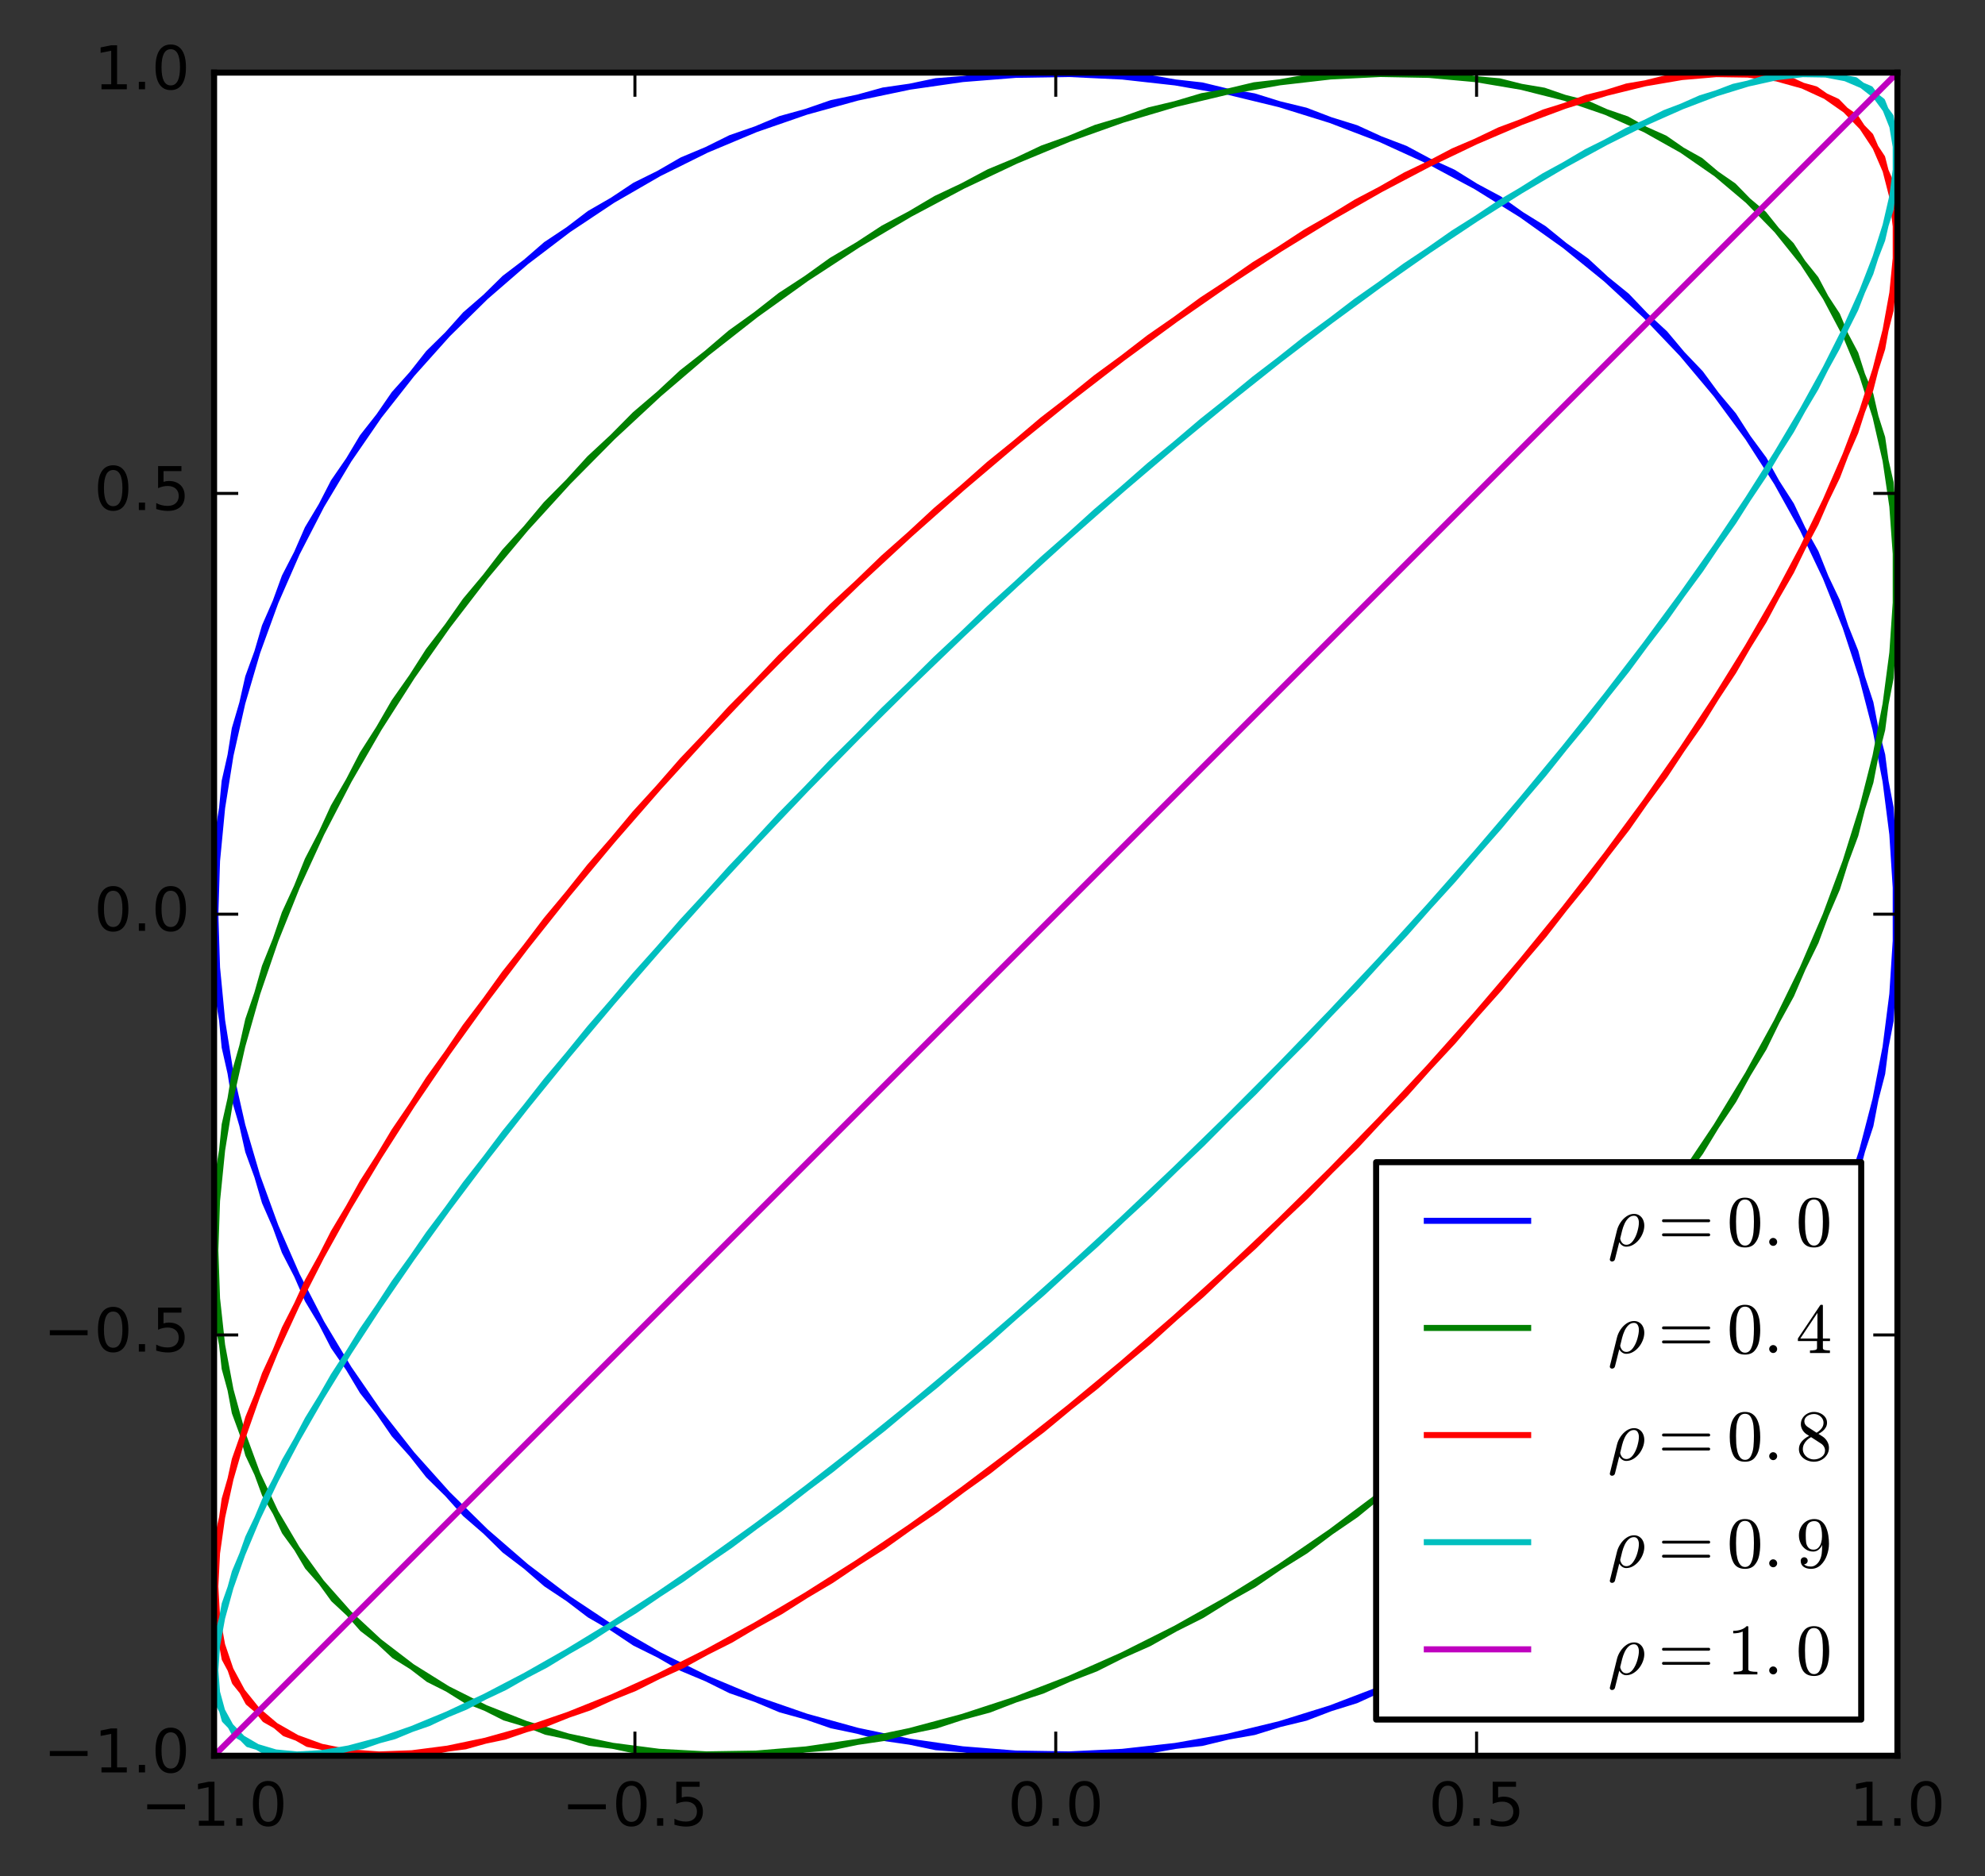 <?xml version="1.0" encoding="utf-8" standalone="no"?>
<!DOCTYPE svg PUBLIC "-//W3C//DTD SVG 1.1//EN"
  "http://www.w3.org/Graphics/SVG/1.1/DTD/svg11.dtd">
<!-- Created with matplotlib (http://matplotlib.org/) -->
<svg height="311pt" version="1.1" viewBox="0 0 329 311" width="329pt" xmlns="http://www.w3.org/2000/svg" xmlns:xlink="http://www.w3.org/1999/xlink">
 <rect x="0" y="0" width="329" height="311" fill="#333333" stroke="none"/>
 <defs>
  <style type="text/css">
*{stroke-linecap:butt;stroke-linejoin:round;stroke-miterlimit:100000;}
  </style>
 </defs>
 <g id="figure_1">
  <g id="patch_1">
   <path d="M 0 311.917 
L 329.634 311.917 
L 329.634 0 
L 0 0 
z
" style="fill:none;"/>
  </g>
  <g id="axes_1">
   <g id="patch_2">
    <path d="M 35.483 291.039 
L 314.483 291.039 
L 314.483 12.039 
L 35.483 12.039 
z
" style="fill:#ffffff;"/>
   </g>
   <g id="line2d_1">
    <path clip-path="url(#p539bbdcd98)" d="M 314.483 151.539 
L 313.361 133.879 
L 310.012 116.504 
L 304.49 99.692 
L 296.885 83.715 
L 287.318 68.828 
L 275.944 55.273 
L 262.945 43.267 
L 248.531 33.002 
L 232.933 24.645 
L 216.403 18.33 
L 199.207 14.158 
L 181.62 12.197 
L 163.927 12.478 
L 146.412 14.996 
L 129.357 19.711 
L 113.036 26.548 
L 97.711 35.396 
L 83.63 46.112 
L 71.018 58.525 
L 60.08 72.434 
L 50.99 87.616 
L 43.896 103.827 
L 38.91 120.806 
L 36.114 138.279 
L 35.553 155.965 
L 37.235 173.58 
L 41.134 190.841 
L 47.186 207.469 
L 55.294 223.197 
L 65.328 237.772 
L 77.127 250.96 
L 90.5 262.548 
L 105.233 272.35 
L 121.088 280.207 
L 137.81 285.995 
L 155.13 289.619 
L 172.77 291.022 
L 190.445 290.18 
L 207.871 287.107 
L 224.768 281.853 
L 240.865 274.502 
L 255.901 265.172 
L 269.635 254.015 
L 281.846 241.208 
L 292.338 226.958 
L 300.941 211.495 
L 307.518 195.068 
L 311.962 177.94 
L 314.202 160.387 
L 314.202 142.691 
L 311.962 125.139 
L 307.518 108.01 
L 300.941 91.583 
L 292.338 76.12 
L 281.846 61.87 
L 269.635 49.064 
L 255.901 37.906 
L 240.865 28.576 
L 224.768 21.225 
L 207.871 15.971 
L 190.445 12.899 
L 172.77 12.057 
L 155.13 13.459 
L 137.81 17.083 
L 121.088 22.871 
L 105.233 30.729 
L 90.5 40.53 
L 77.127 52.118 
L 65.328 65.306 
L 55.294 79.881 
L 47.186 95.609 
L 41.134 112.237 
L 37.235 129.498 
L 35.553 147.113 
L 36.114 164.799 
L 38.91 182.272 
L 43.896 199.251 
L 50.99 215.462 
L 60.08 230.644 
L 71.018 244.553 
L 83.63 256.966 
L 97.711 267.683 
L 113.036 276.53 
L 129.357 283.367 
L 146.412 288.082 
L 163.927 290.6 
L 181.62 290.881 
L 199.207 288.92 
L 216.403 284.748 
L 232.933 278.433 
L 248.531 270.076 
L 262.945 259.811 
L 275.944 247.805 
L 287.318 234.25 
L 296.885 219.364 
L 304.49 203.386 
L 310.012 186.574 
L 313.361 169.199 
L 314.483 151.539 
" style="fill:none;stroke:#0000ff;stroke-linecap:square;"/>
   </g>
   <g id="line2d_2">
    <path clip-path="url(#p539bbdcd98)" d="M 314.483 95.739 
L 313.361 80.003 
L 310.012 65.417 
L 304.49 52.218 
L 296.885 40.616 
L 287.318 30.799 
L 275.944 22.925 
L 262.945 17.121 
L 248.531 13.479 
L 232.933 12.059 
L 216.403 12.883 
L 199.207 15.938 
L 181.62 21.175 
L 163.927 28.509 
L 146.412 37.824 
L 129.357 48.967 
L 113.036 61.762 
L 97.711 76.001 
L 83.63 91.455 
L 71.018 107.876 
L 60.08 124.999 
L 50.99 142.55 
L 43.896 160.245 
L 38.91 177.8 
L 36.114 194.933 
L 35.553 211.368 
L 37.235 226.839 
L 41.134 241.099 
L 47.186 253.918 
L 55.294 265.09 
L 65.328 274.435 
L 77.127 281.802 
L 90.5 287.073 
L 105.233 290.164 
L 121.088 291.024 
L 137.81 289.639 
L 155.13 286.033 
L 172.77 280.262 
L 190.445 272.42 
L 207.871 262.634 
L 224.768 251.059 
L 240.865 237.884 
L 255.901 223.319 
L 269.635 207.599 
L 281.846 190.977 
L 292.338 173.72 
L 300.941 156.107 
L 307.518 138.42 
L 311.962 120.944 
L 314.202 103.96 
L 314.202 87.742 
L 311.962 72.551 
L 307.518 58.63 
L 300.941 46.205 
L 292.338 35.474 
L 281.846 26.611 
L 269.635 19.758 
L 255.901 15.025 
L 240.865 12.489 
L 224.768 12.19 
L 207.871 14.134 
L 190.445 18.288 
L 172.77 24.587 
L 155.13 32.928 
L 137.81 43.177 
L 121.088 55.171 
L 105.233 68.714 
L 90.5 83.591 
L 77.127 99.561 
L 65.328 116.367 
L 55.294 133.739 
L 47.186 151.397 
L 41.134 169.058 
L 37.235 186.437 
L 35.553 203.254 
L 36.114 219.24 
L 38.91 234.136 
L 43.896 247.703 
L 50.99 259.722 
L 60.08 270.001 
L 71.018 278.374 
L 83.63 284.706 
L 97.711 288.895 
L 113.036 290.874 
L 129.357 290.611 
L 146.412 288.111 
L 163.927 283.413 
L 181.62 276.593 
L 199.207 267.761 
L 216.403 257.059 
L 232.933 244.659 
L 248.531 230.761 
L 262.945 215.588 
L 275.944 199.384 
L 287.318 182.411 
L 296.885 164.94 
L 304.49 147.255 
L 310.012 129.638 
L 313.361 112.373 
L 314.483 95.739 
" style="fill:none;stroke:#008000;stroke-linecap:square;"/>
   </g>
   <g id="line2d_3">
    <path clip-path="url(#p539bbdcd98)" d="M 314.483 39.939 
L 313.361 30.241 
L 310.012 22.495 
L 304.49 16.825 
L 296.885 13.323 
L 287.318 12.045 
L 275.944 13.011 
L 262.945 16.206 
L 248.531 21.579 
L 232.933 29.043 
L 216.403 38.477 
L 199.207 49.732 
L 181.62 62.624 
L 163.927 76.947 
L 146.412 92.47 
L 129.357 108.943 
L 113.036 126.102 
L 97.711 143.67 
L 83.63 161.365 
L 71.018 178.902 
L 60.08 195.998 
L 50.99 212.38 
L 43.896 227.782 
L 38.91 241.957 
L 36.114 254.678 
L 35.553 265.739 
L 37.235 274.962 
L 41.134 282.199 
L 47.186 287.335 
L 55.294 290.285 
L 65.328 291.002 
L 77.127 289.476 
L 90.5 285.73 
L 105.233 279.825 
L 121.088 271.856 
L 137.81 261.951 
L 155.13 250.269 
L 172.77 236.999 
L 190.445 222.354 
L 207.871 206.569 
L 224.768 189.899 
L 240.865 172.611 
L 255.901 154.985 
L 269.635 137.303 
L 281.846 119.85 
L 292.338 102.907 
L 300.941 86.746 
L 307.518 71.628 
L 311.962 57.796 
L 314.202 45.472 
L 314.202 34.855 
L 311.962 26.115 
L 307.518 19.394 
L 300.941 14.799 
L 292.338 12.404 
L 281.846 12.247 
L 269.635 14.332 
L 255.901 18.625 
L 240.865 25.056 
L 224.768 33.522 
L 207.871 43.888 
L 190.445 55.985 
L 172.77 69.62 
L 155.13 84.573 
L 137.81 100.604 
L 121.088 117.454 
L 105.233 134.853 
L 90.5 152.52 
L 77.127 170.171 
L 65.328 187.523 
L 55.294 204.295 
L 47.186 220.219 
L 41.134 235.037 
L 37.235 248.513 
L 35.553 260.427 
L 36.114 270.59 
L 38.91 278.837 
L 43.896 285.036 
L 50.99 289.087 
L 60.08 290.924 
L 71.018 290.519 
L 83.63 287.878 
L 97.711 283.043 
L 113.036 276.092 
L 129.357 267.136 
L 146.412 256.321 
L 163.927 243.82 
L 181.62 229.834 
L 199.207 214.588 
L 216.403 198.328 
L 232.933 181.315 
L 248.531 163.823 
L 262.945 146.133 
L 275.944 128.53 
L 287.318 111.297 
L 296.885 94.712 
L 304.49 79.041 
L 310.012 64.537 
L 313.361 51.433 
L 314.483 39.939 
" style="fill:none;stroke:#ff0000;stroke-linecap:square;"/>
   </g>
   <g id="line2d_4">
    <path clip-path="url(#p539bbdcd98)" d="M 314.483 25.989 
L 313.361 19.301 
L 310.012 14.742 
L 304.49 12.383 
L 296.885 12.263 
L 287.318 14.385 
L 275.944 18.713 
L 262.945 25.178 
L 248.531 33.677 
L 232.933 44.072 
L 216.403 56.196 
L 199.207 69.855 
L 181.62 84.827 
L 163.927 100.874 
L 146.412 117.735 
L 129.357 135.14 
L 113.036 152.809 
L 97.711 170.458 
L 83.63 187.802 
L 71.018 204.563 
L 60.08 220.471 
L 50.99 235.269 
L 43.896 248.72 
L 38.91 260.608 
L 36.114 270.741 
L 35.553 278.955 
L 37.235 285.12 
L 41.134 289.135 
L 47.186 290.936 
L 55.294 290.494 
L 65.328 287.816 
L 77.127 282.946 
L 90.5 275.961 
L 105.233 266.974 
L 121.088 256.13 
L 137.81 243.603 
L 155.13 229.594 
L 172.77 214.33 
L 190.445 198.055 
L 207.871 181.032 
L 224.768 163.534 
L 240.865 145.844 
L 255.901 128.245 
L 269.635 111.02 
L 281.846 94.448 
L 292.338 78.794 
L 300.941 64.311 
L 307.518 51.231 
L 311.962 39.766 
L 314.202 30.098 
L 314.202 22.385 
L 311.962 16.75 
L 307.518 13.284 
L 300.941 12.042 
L 292.338 13.045 
L 281.846 16.276 
L 269.635 21.684 
L 255.901 29.181 
L 240.865 38.647 
L 224.768 49.93 
L 207.871 62.847 
L 190.445 77.191 
L 172.77 92.732 
L 155.13 109.219 
L 137.81 126.387 
L 121.088 143.959 
L 105.233 161.654 
L 90.5 179.186 
L 77.127 196.273 
L 65.328 212.64 
L 55.294 228.024 
L 47.186 242.177 
L 41.134 254.872 
L 37.235 265.904 
L 35.553 275.097 
L 36.114 282.301 
L 38.91 287.401 
L 43.896 290.315 
L 50.99 290.996 
L 60.08 289.433 
L 71.018 285.651 
L 83.63 279.711 
L 97.711 271.71 
L 113.036 261.774 
L 129.357 250.065 
L 146.412 236.77 
L 163.927 222.104 
L 181.62 206.303 
L 199.207 189.62 
L 216.403 172.325 
L 232.933 154.695 
L 248.531 137.015 
L 262.945 119.568 
L 275.944 102.636 
L 287.318 86.49 
L 296.885 71.391 
L 304.49 57.582 
L 310.012 45.285 
L 313.361 34.697 
L 314.483 25.989 
" style="fill:none;stroke:#00bfbf;stroke-linecap:square;"/>
   </g>
   <g id="line2d_5">
    <path clip-path="url(#p539bbdcd98)" d="M 314.483 12.039 
L 313.361 13.161 
L 310.012 16.51 
L 304.49 22.032 
L 296.885 29.637 
L 287.318 39.204 
L 275.944 50.578 
L 262.945 63.577 
L 248.531 77.991 
L 232.933 93.589 
L 216.403 110.119 
L 199.207 127.315 
L 181.62 144.901 
L 163.927 162.594 
L 146.412 180.11 
L 129.357 197.165 
L 113.036 213.486 
L 97.711 228.811 
L 83.63 242.892 
L 71.018 255.503 
L 60.08 266.442 
L 50.99 275.532 
L 43.896 282.626 
L 38.91 287.612 
L 36.114 290.407 
L 35.553 290.969 
L 37.235 289.287 
L 41.134 285.388 
L 47.186 279.336 
L 55.294 271.228 
L 65.328 261.193 
L 77.127 249.395 
L 90.5 236.022 
L 105.233 221.289 
L 121.088 205.434 
L 137.81 188.712 
L 155.13 171.392 
L 172.77 153.752 
L 190.445 136.077 
L 207.871 118.651 
L 224.768 101.753 
L 240.865 85.657 
L 255.901 70.621 
L 269.635 56.887 
L 281.846 44.676 
L 292.338 34.184 
L 300.941 25.581 
L 307.518 19.004 
L 311.962 14.56 
L 314.202 12.32 
L 314.202 12.32 
L 311.962 14.56 
L 307.518 19.004 
L 300.941 25.581 
L 292.338 34.184 
L 281.846 44.676 
L 269.635 56.887 
L 255.901 70.621 
L 240.865 85.657 
L 224.768 101.753 
L 207.871 118.651 
L 190.445 136.077 
L 172.77 153.752 
L 155.13 171.392 
L 137.81 188.712 
L 121.088 205.434 
L 105.233 221.289 
L 90.5 236.022 
L 77.127 249.395 
L 65.328 261.193 
L 55.294 271.228 
L 47.186 279.336 
L 41.134 285.388 
L 37.235 289.287 
L 35.553 290.969 
L 36.114 290.407 
L 38.91 287.612 
L 43.896 282.626 
L 50.99 275.532 
L 60.08 266.442 
L 71.018 255.503 
L 83.63 242.892 
L 97.711 228.811 
L 113.036 213.486 
L 129.357 197.165 
L 146.412 180.11 
L 163.927 162.594 
L 181.62 144.901 
L 199.207 127.315 
L 216.403 110.119 
L 232.933 93.589 
L 248.531 77.991 
L 262.945 63.577 
L 275.944 50.578 
L 287.318 39.204 
L 296.885 29.637 
L 304.49 22.032 
L 310.012 16.51 
L 313.361 13.161 
L 314.483 12.039 
" style="fill:none;stroke:#bf00bf;stroke-linecap:square;"/>
   </g>
   <g id="patch_3">
    <path d="M 35.483 12.039 
L 314.483 12.039 
" style="fill:none;stroke:#000000;stroke-linecap:square;stroke-linejoin:miter;"/>
   </g>
   <g id="patch_4">
    <path d="M 35.483 291.039 
L 314.483 291.039 
" style="fill:none;stroke:#000000;stroke-linecap:square;stroke-linejoin:miter;"/>
   </g>
   <g id="patch_5">
    <path d="M 35.483 291.039 
L 35.483 12.039 
" style="fill:none;stroke:#000000;stroke-linecap:square;stroke-linejoin:miter;"/>
   </g>
   <g id="patch_6">
    <path d="M 314.483 291.039 
L 314.483 12.039 
" style="fill:none;stroke:#000000;stroke-linecap:square;stroke-linejoin:miter;"/>
   </g>
   <g id="matplotlib.axis_1">
    <g id="xtick_1">
     <g id="line2d_6">
      <defs>
       <path d="M 0 0 
L 0 -4 
" id="mf2cdce7b0f" style="stroke:#000000;stroke-width:0.5;"/>
      </defs>
      <g>
       <use style="stroke:#000000;stroke-width:0.5;" x="35.483" xlink:href="#mf2cdce7b0f" y="291.039"/>
      </g>
     </g>
     <g id="line2d_7">
      <defs>
       <path d="M 0 0 
L 0 4 
" id="m5602835205" style="stroke:#000000;stroke-width:0.5;"/>
      </defs>
      <g>
       <use style="stroke:#000000;stroke-width:0.5;" x="35.483" xlink:href="#m5602835205" y="12.039"/>
      </g>
     </g>
     <g id="text_1">
      <!-- −1.0 -->
      <defs>
       <path d="M 10.594 35.5 
L 73.188 35.5 
L 73.188 27.203 
L 10.594 27.203 
z
" id="BitstreamVeraSans-Roman-2212"/>
       <path d="M 12.406 8.297 
L 28.516 8.297 
L 28.516 63.922 
L 10.984 60.406 
L 10.984 69.391 
L 28.422 72.906 
L 38.281 72.906 
L 38.281 8.297 
L 54.391 8.297 
L 54.391 0 
L 12.406 0 
z
" id="BitstreamVeraSans-Roman-31"/>
       <path d="M 10.688 12.406 
L 21 12.406 
L 21 0 
L 10.688 0 
z
" id="BitstreamVeraSans-Roman-2e"/>
       <path d="M 31.781 66.406 
Q 24.172 66.406 20.328 58.906 
Q 16.5 51.422 16.5 36.375 
Q 16.5 21.391 20.328 13.891 
Q 24.172 6.391 31.781 6.391 
Q 39.453 6.391 43.281 13.891 
Q 47.125 21.391 47.125 36.375 
Q 47.125 51.422 43.281 58.906 
Q 39.453 66.406 31.781 66.406 
M 31.781 74.219 
Q 44.047 74.219 50.516 64.516 
Q 56.984 54.828 56.984 36.375 
Q 56.984 17.969 50.516 8.266 
Q 44.047 -1.422 31.781 -1.422 
Q 19.531 -1.422 13.062 8.266 
Q 6.594 17.969 6.594 36.375 
Q 6.594 54.828 13.062 64.516 
Q 19.531 74.219 31.781 74.219 
" id="BitstreamVeraSans-Roman-30"/>
      </defs>
      <g transform="translate(23.341 302.637)scale(0.1 -0.1)">
       <use xlink:href="#BitstreamVeraSans-Roman-2212"/>
       <use x="83.789" xlink:href="#BitstreamVeraSans-Roman-31"/>
       <use x="147.412" xlink:href="#BitstreamVeraSans-Roman-2e"/>
       <use x="179.199" xlink:href="#BitstreamVeraSans-Roman-30"/>
      </g>
     </g>
    </g>
    <g id="xtick_2">
     <g id="line2d_8">
      <g>
       <use style="stroke:#000000;stroke-width:0.5;" x="105.233" xlink:href="#mf2cdce7b0f" y="291.039"/>
      </g>
     </g>
     <g id="line2d_9">
      <g>
       <use style="stroke:#000000;stroke-width:0.5;" x="105.233" xlink:href="#m5602835205" y="12.039"/>
      </g>
     </g>
     <g id="text_2">
      <!-- −0.5 -->
      <defs>
       <path d="M 10.797 72.906 
L 49.516 72.906 
L 49.516 64.594 
L 19.828 64.594 
L 19.828 46.734 
Q 21.969 47.469 24.109 47.828 
Q 26.266 48.188 28.422 48.188 
Q 40.625 48.188 47.75 41.5 
Q 54.891 34.812 54.891 23.391 
Q 54.891 11.625 47.562 5.094 
Q 40.234 -1.422 26.906 -1.422 
Q 22.312 -1.422 17.547 -0.641 
Q 12.797 0.141 7.719 1.703 
L 7.719 11.625 
Q 12.109 9.234 16.797 8.062 
Q 21.484 6.891 26.703 6.891 
Q 35.156 6.891 40.078 11.328 
Q 45.016 15.766 45.016 23.391 
Q 45.016 31 40.078 35.438 
Q 35.156 39.891 26.703 39.891 
Q 22.75 39.891 18.812 39.016 
Q 14.891 38.141 10.797 36.281 
z
" id="BitstreamVeraSans-Roman-35"/>
      </defs>
      <g transform="translate(93.091 302.637)scale(0.1 -0.1)">
       <use xlink:href="#BitstreamVeraSans-Roman-2212"/>
       <use x="83.789" xlink:href="#BitstreamVeraSans-Roman-30"/>
       <use x="147.412" xlink:href="#BitstreamVeraSans-Roman-2e"/>
       <use x="179.199" xlink:href="#BitstreamVeraSans-Roman-35"/>
      </g>
     </g>
    </g>
    <g id="xtick_3">
     <g id="line2d_10">
      <g>
       <use style="stroke:#000000;stroke-width:0.5;" x="174.983" xlink:href="#mf2cdce7b0f" y="291.039"/>
      </g>
     </g>
     <g id="line2d_11">
      <g>
       <use style="stroke:#000000;stroke-width:0.5;" x="174.983" xlink:href="#m5602835205" y="12.039"/>
      </g>
     </g>
     <g id="text_3">
      <!-- 0.0 -->
      <g transform="translate(167.031 302.637)scale(0.1 -0.1)">
       <use xlink:href="#BitstreamVeraSans-Roman-30"/>
       <use x="63.623" xlink:href="#BitstreamVeraSans-Roman-2e"/>
       <use x="95.41" xlink:href="#BitstreamVeraSans-Roman-30"/>
      </g>
     </g>
    </g>
    <g id="xtick_4">
     <g id="line2d_12">
      <g>
       <use style="stroke:#000000;stroke-width:0.5;" x="244.733" xlink:href="#mf2cdce7b0f" y="291.039"/>
      </g>
     </g>
     <g id="line2d_13">
      <g>
       <use style="stroke:#000000;stroke-width:0.5;" x="244.733" xlink:href="#m5602835205" y="12.039"/>
      </g>
     </g>
     <g id="text_4">
      <!-- 0.5 -->
      <g transform="translate(236.781 302.637)scale(0.1 -0.1)">
       <use xlink:href="#BitstreamVeraSans-Roman-30"/>
       <use x="63.623" xlink:href="#BitstreamVeraSans-Roman-2e"/>
       <use x="95.41" xlink:href="#BitstreamVeraSans-Roman-35"/>
      </g>
     </g>
    </g>
    <g id="xtick_5">
     <g id="line2d_14">
      <g>
       <use style="stroke:#000000;stroke-width:0.5;" x="314.483" xlink:href="#mf2cdce7b0f" y="291.039"/>
      </g>
     </g>
     <g id="line2d_15">
      <g>
       <use style="stroke:#000000;stroke-width:0.5;" x="314.483" xlink:href="#m5602835205" y="12.039"/>
      </g>
     </g>
     <g id="text_5">
      <!-- 1.0 -->
      <g transform="translate(306.531 302.637)scale(0.1 -0.1)">
       <use xlink:href="#BitstreamVeraSans-Roman-31"/>
       <use x="63.623" xlink:href="#BitstreamVeraSans-Roman-2e"/>
       <use x="95.41" xlink:href="#BitstreamVeraSans-Roman-30"/>
      </g>
     </g>
    </g>
   </g>
   <g id="matplotlib.axis_2">
    <g id="ytick_1">
     <g id="line2d_16">
      <defs>
       <path d="M 0 0 
L 4 0 
" id="mb6656ac9a3" style="stroke:#000000;stroke-width:0.5;"/>
      </defs>
      <g>
       <use style="stroke:#000000;stroke-width:0.5;" x="35.483" xlink:href="#mb6656ac9a3" y="291.039"/>
      </g>
     </g>
     <g id="line2d_17">
      <defs>
       <path d="M 0 0 
L -4 0 
" id="m7142c5868a" style="stroke:#000000;stroke-width:0.5;"/>
      </defs>
      <g>
       <use style="stroke:#000000;stroke-width:0.5;" x="314.483" xlink:href="#m7142c5868a" y="291.039"/>
      </g>
     </g>
     <g id="text_6">
      <!-- −1.0 -->
      <g transform="translate(7.2 293.798)scale(0.1 -0.1)">
       <use xlink:href="#BitstreamVeraSans-Roman-2212"/>
       <use x="83.789" xlink:href="#BitstreamVeraSans-Roman-31"/>
       <use x="147.412" xlink:href="#BitstreamVeraSans-Roman-2e"/>
       <use x="179.199" xlink:href="#BitstreamVeraSans-Roman-30"/>
      </g>
     </g>
    </g>
    <g id="ytick_2">
     <g id="line2d_18">
      <g>
       <use style="stroke:#000000;stroke-width:0.5;" x="35.483" xlink:href="#mb6656ac9a3" y="221.289"/>
      </g>
     </g>
     <g id="line2d_19">
      <g>
       <use style="stroke:#000000;stroke-width:0.5;" x="314.483" xlink:href="#m7142c5868a" y="221.289"/>
      </g>
     </g>
     <g id="text_7">
      <!-- −0.5 -->
      <g transform="translate(7.2 224.048)scale(0.1 -0.1)">
       <use xlink:href="#BitstreamVeraSans-Roman-2212"/>
       <use x="83.789" xlink:href="#BitstreamVeraSans-Roman-30"/>
       <use x="147.412" xlink:href="#BitstreamVeraSans-Roman-2e"/>
       <use x="179.199" xlink:href="#BitstreamVeraSans-Roman-35"/>
      </g>
     </g>
    </g>
    <g id="ytick_3">
     <g id="line2d_20">
      <g>
       <use style="stroke:#000000;stroke-width:0.5;" x="35.483" xlink:href="#mb6656ac9a3" y="151.539"/>
      </g>
     </g>
     <g id="line2d_21">
      <g>
       <use style="stroke:#000000;stroke-width:0.5;" x="314.483" xlink:href="#m7142c5868a" y="151.539"/>
      </g>
     </g>
     <g id="text_8">
      <!-- 0.0 -->
      <g transform="translate(15.58 154.298)scale(0.1 -0.1)">
       <use xlink:href="#BitstreamVeraSans-Roman-30"/>
       <use x="63.623" xlink:href="#BitstreamVeraSans-Roman-2e"/>
       <use x="95.41" xlink:href="#BitstreamVeraSans-Roman-30"/>
      </g>
     </g>
    </g>
    <g id="ytick_4">
     <g id="line2d_22">
      <g>
       <use style="stroke:#000000;stroke-width:0.5;" x="35.483" xlink:href="#mb6656ac9a3" y="81.789"/>
      </g>
     </g>
     <g id="line2d_23">
      <g>
       <use style="stroke:#000000;stroke-width:0.5;" x="314.483" xlink:href="#m7142c5868a" y="81.789"/>
      </g>
     </g>
     <g id="text_9">
      <!-- 0.5 -->
      <g transform="translate(15.58 84.548)scale(0.1 -0.1)">
       <use xlink:href="#BitstreamVeraSans-Roman-30"/>
       <use x="63.623" xlink:href="#BitstreamVeraSans-Roman-2e"/>
       <use x="95.41" xlink:href="#BitstreamVeraSans-Roman-35"/>
      </g>
     </g>
    </g>
    <g id="ytick_5">
     <g id="line2d_24">
      <g>
       <use style="stroke:#000000;stroke-width:0.5;" x="35.483" xlink:href="#mb6656ac9a3" y="12.039"/>
      </g>
     </g>
     <g id="line2d_25">
      <g>
       <use style="stroke:#000000;stroke-width:0.5;" x="314.483" xlink:href="#m7142c5868a" y="12.039"/>
      </g>
     </g>
     <g id="text_10">
      <!-- 1.0 -->
      <g transform="translate(15.58 14.798)scale(0.1 -0.1)">
       <use xlink:href="#BitstreamVeraSans-Roman-31"/>
       <use x="63.623" xlink:href="#BitstreamVeraSans-Roman-2e"/>
       <use x="95.41" xlink:href="#BitstreamVeraSans-Roman-30"/>
      </g>
     </g>
    </g>
   </g>
   <g id="legend_1">
    <g id="patch_7">
     <path d="M 228.083 285.039 
L 308.483 285.039 
L 308.483 192.648 
L 228.083 192.648 
z
" style="fill:#ffffff;stroke:#000000;stroke-linejoin:miter;"/>
    </g>
    <g id="line2d_26">
     <path d="M 236.483 202.367 
L 253.283 202.367 
" style="fill:none;stroke:#0000ff;stroke-linecap:square;"/>
    </g>
    <g id="line2d_27"/>
    <g id="text_11">
     <!-- $\rho = 0.0$ -->
     <defs>
      <path d="M 8.406 5.516 
Q 8.406 7.766 10.062 9.375 
Q 11.719 10.984 13.922 10.984 
Q 15.281 10.984 16.594 10.25 
Q 17.922 9.516 18.656 8.203 
Q 19.391 6.891 19.391 5.516 
Q 19.391 3.328 17.766 1.656 
Q 16.156 0 13.922 0 
Q 11.719 0 10.062 1.656 
Q 8.406 3.328 8.406 5.516 
" id="Cmmi10-3a"/>
      <path d="M 25 -2.203 
Q 12.75 -2.203 8.328 7.875 
Q 3.906 17.969 3.906 31.891 
Q 3.906 40.578 5.484 48.234 
Q 7.078 55.906 11.781 61.25 
Q 16.5 66.609 25 66.609 
Q 31.594 66.609 35.781 63.375 
Q 39.984 60.156 42.188 55.047 
Q 44.391 49.953 45.188 44.109 
Q 46 38.281 46 31.891 
Q 46 23.297 44.406 15.797 
Q 42.828 8.297 38.188 3.047 
Q 33.547 -2.203 25 -2.203 
M 25 0.391 
Q 30.562 0.391 33.297 6.094 
Q 36.031 11.812 36.672 18.75 
Q 37.312 25.688 37.312 33.5 
Q 37.312 41.016 36.672 47.359 
Q 36.031 53.719 33.312 58.859 
Q 30.609 64.016 25 64.016 
Q 19.344 64.016 16.609 58.828 
Q 13.875 53.656 13.234 47.328 
Q 12.594 41.016 12.594 33.5 
Q 12.594 27.938 12.859 23 
Q 13.141 18.062 14.312 12.812 
Q 15.484 7.562 18.094 3.969 
Q 20.703 0.391 25 0.391 
" id="Cmr10-30"/>
      <path d="M 2.781 -18.797 
Q 2.781 -18.219 2.875 -18.016 
L 12.797 21.922 
Q 14.203 27.297 17.641 32.438 
Q 21.094 37.594 25.969 40.891 
Q 30.859 44.188 36.281 44.188 
Q 40.625 44.188 43.875 41.922 
Q 47.125 39.656 48.75 35.969 
Q 50.391 32.281 50.391 27.875 
Q 50.391 23.047 48.406 17.875 
Q 46.438 12.703 42.938 8.406 
Q 39.453 4.109 34.906 1.484 
Q 30.375 -1.125 25.391 -1.125 
Q 22.469 -1.125 19.875 0.609 
Q 17.281 2.344 15.828 5.172 
L 9.906 -18.406 
Q 9.625 -19.828 8.453 -20.703 
Q 7.281 -21.578 5.812 -21.578 
Q 4.594 -21.578 3.688 -20.812 
Q 2.781 -20.062 2.781 -18.797 
M 25.594 1.516 
Q 30.906 1.516 34.828 6.953 
Q 38.766 12.406 40.844 19.75 
Q 42.922 27.094 42.922 32.172 
Q 42.922 35.984 41.25 38.797 
Q 39.594 41.609 36.078 41.609 
Q 31.734 41.609 28.406 38.312 
Q 25.094 35.016 23.094 30.562 
Q 21.094 26.125 19.828 21.297 
L 17.094 10.109 
Q 17.719 6.5 19.938 4 
Q 22.172 1.516 25.594 1.516 
" id="Cmmi10-bd"/>
      <path d="M 7.516 13.281 
Q 6.688 13.281 6.141 13.906 
Q 5.609 14.547 5.609 15.281 
Q 5.609 16.109 6.141 16.688 
Q 6.688 17.281 7.516 17.281 
L 70.312 17.281 
Q 71.047 17.281 71.578 16.688 
Q 72.125 16.109 72.125 15.281 
Q 72.125 14.547 71.578 13.906 
Q 71.047 13.281 70.312 13.281 
z
M 7.516 32.719 
Q 6.688 32.719 6.141 33.297 
Q 5.609 33.891 5.609 34.719 
Q 5.609 35.453 6.141 36.078 
Q 6.688 36.719 7.516 36.719 
L 70.312 36.719 
Q 71.047 36.719 71.578 36.078 
Q 72.125 35.453 72.125 34.719 
Q 72.125 33.891 71.578 33.297 
Q 71.047 32.719 70.312 32.719 
z
" id="Cmr10-3d"/>
     </defs>
     <g transform="translate(266.483 206.567)scale(0.12 -0.12)">
      <use transform="translate(0.0 0.391)" xlink:href="#Cmmi10-bd"/>
      <use transform="translate(69.268 0.391)" xlink:href="#Cmr10-3d"/>
      <use transform="translate(164.512 0.391)" xlink:href="#Cmr10-30"/>
      <use transform="translate(214.512 0.391)" xlink:href="#Cmmi10-3a"/>
      <use transform="translate(259.756 0.391)" xlink:href="#Cmr10-30"/>
     </g>
    </g>
    <g id="line2d_28">
     <path d="M 236.483 220.125 
L 253.283 220.125 
" style="fill:none;stroke:#008000;stroke-linecap:square;"/>
    </g>
    <g id="line2d_29"/>
    <g id="text_12">
     <!-- $\rho = 0.4$ -->
     <defs>
      <path d="M 2.781 16.5 
L 2.781 20.016 
L 33.688 66.109 
Q 34.031 66.609 34.719 66.609 
L 36.188 66.609 
Q 37.312 66.609 37.312 65.484 
L 37.312 20.016 
L 47.125 20.016 
L 47.125 16.5 
L 37.312 16.5 
L 37.312 6.688 
Q 37.312 4.641 40.234 4.078 
Q 43.172 3.516 47.016 3.516 
L 47.016 0 
L 19.484 0 
L 19.484 3.516 
Q 23.344 3.516 26.266 4.078 
Q 29.203 4.641 29.203 6.688 
L 29.203 16.5 
z
M 6.109 20.016 
L 29.781 20.016 
L 29.781 55.422 
z
" id="Cmr10-34"/>
     </defs>
     <g transform="translate(266.483 224.325)scale(0.12 -0.12)">
      <use transform="translate(0.0 0.391)" xlink:href="#Cmmi10-bd"/>
      <use transform="translate(69.268 0.391)" xlink:href="#Cmr10-3d"/>
      <use transform="translate(164.512 0.391)" xlink:href="#Cmr10-30"/>
      <use transform="translate(214.512 0.391)" xlink:href="#Cmmi10-3a"/>
      <use transform="translate(259.756 0.391)" xlink:href="#Cmr10-34"/>
     </g>
    </g>
    <g id="line2d_30">
     <path d="M 236.483 237.883 
L 253.283 237.883 
" style="fill:none;stroke:#ff0000;stroke-linecap:square;"/>
    </g>
    <g id="line2d_31"/>
    <g id="text_13">
     <!-- $\rho = 0.8$ -->
     <defs>
      <path d="M 4.203 15.188 
Q 4.203 21.188 8.156 25.797 
Q 12.109 30.422 18.312 33.5 
L 14.594 35.891 
Q 11.188 38.141 9.031 41.875 
Q 6.891 45.609 6.891 49.703 
Q 6.891 54.5 9.406 58.344 
Q 11.922 62.203 16.094 64.406 
Q 20.266 66.609 25 66.609 
Q 29.438 66.609 33.562 64.797 
Q 37.703 62.984 40.359 59.609 
Q 43.016 56.25 43.016 51.609 
Q 43.016 48.25 41.422 45.359 
Q 39.844 42.484 37.078 40.188 
Q 34.328 37.891 31.203 36.281 
L 36.922 32.625 
Q 40.875 30.031 43.281 25.828 
Q 45.703 21.625 45.703 17 
Q 45.703 11.578 42.797 7.125 
Q 39.891 2.688 35.109 0.234 
Q 30.328 -2.203 25 -2.203 
Q 19.828 -2.203 15.016 -0.094 
Q 10.203 2 7.203 5.984 
Q 4.203 9.969 4.203 15.188 
M 9.625 15.188 
Q 9.625 11.234 11.797 7.953 
Q 13.969 4.688 17.531 2.828 
Q 21.094 0.984 25 0.984 
Q 30.812 0.984 35.547 4.375 
Q 40.281 7.766 40.281 13.375 
Q 40.281 15.281 39.516 17.156 
Q 38.766 19.047 37.422 20.578 
Q 36.078 22.125 34.422 23.094 
L 21 31.781 
Q 17.875 30.125 15.25 27.578 
Q 12.641 25.047 11.125 21.875 
Q 9.625 18.703 9.625 15.188 
M 16.5 45.703 
L 28.609 37.891 
Q 32.812 40.328 35.5 43.797 
Q 38.188 47.266 38.188 51.609 
Q 38.188 54.984 36.297 57.781 
Q 34.422 60.594 31.391 62.156 
Q 28.375 63.719 24.906 63.719 
Q 21.875 63.719 18.797 62.547 
Q 15.719 61.375 13.719 59.047 
Q 11.719 56.734 11.719 53.609 
Q 11.719 48.922 16.5 45.703 
" id="Cmr10-38"/>
     </defs>
     <g transform="translate(266.483 242.083)scale(0.12 -0.12)">
      <use transform="translate(0.0 0.391)" xlink:href="#Cmmi10-bd"/>
      <use transform="translate(69.268 0.391)" xlink:href="#Cmr10-3d"/>
      <use transform="translate(164.512 0.391)" xlink:href="#Cmr10-30"/>
      <use transform="translate(214.512 0.391)" xlink:href="#Cmmi10-3a"/>
      <use transform="translate(259.756 0.391)" xlink:href="#Cmr10-38"/>
     </g>
    </g>
    <g id="line2d_32">
     <path d="M 236.483 255.641 
L 253.283 255.641 
" style="fill:none;stroke:#00bfbf;stroke-linecap:square;"/>
    </g>
    <g id="line2d_33"/>
    <g id="text_14">
     <!-- $\rho = 0.9$ -->
     <defs>
      <path d="M 11.281 4.203 
Q 14.016 0.984 20.797 0.984 
Q 24.609 0.984 27.906 3.562 
Q 31.203 6.156 33.016 9.906 
Q 35.109 14.156 35.688 18.969 
Q 36.281 23.781 36.281 30.906 
Q 34.578 26.859 31.375 24.266 
Q 28.172 21.688 24.031 21.688 
Q 18.219 21.688 13.641 24.828 
Q 9.078 27.984 6.641 33.125 
Q 4.203 38.281 4.203 44.094 
Q 4.203 50.094 6.938 55.297 
Q 9.672 60.5 14.5 63.547 
Q 19.344 66.609 25.484 66.609 
Q 31.547 66.609 35.625 63.312 
Q 39.703 60.016 41.844 54.812 
Q 44 49.609 44.844 43.797 
Q 45.703 37.984 45.703 32.328 
Q 45.703 24.609 42.875 16.578 
Q 40.047 8.547 34.406 3.172 
Q 28.766 -2.203 20.797 -2.203 
Q 14.891 -2.203 10.781 0.578 
Q 6.688 3.375 6.688 8.984 
Q 6.688 11.031 8.078 12.422 
Q 9.469 13.812 11.531 13.812 
Q 13.531 13.812 14.922 12.422 
Q 16.312 11.031 16.312 8.984 
Q 16.312 7.031 14.891 5.609 
Q 13.484 4.203 11.531 4.203 
z
M 24.422 24.312 
Q 28.516 24.312 31.125 27.062 
Q 33.734 29.828 34.906 33.922 
Q 36.078 38.031 36.078 42.094 
L 36.078 44 
L 36.078 44.391 
Q 36.078 51.906 33.875 57.812 
Q 31.688 63.719 25.484 63.719 
Q 21.531 63.719 19.062 61.984 
Q 16.609 60.25 15.438 57.375 
Q 14.266 54.5 13.938 51.219 
Q 13.625 47.953 13.625 44.094 
Q 13.625 38.422 14.156 34.422 
Q 14.703 30.422 17.094 27.359 
Q 19.484 24.312 24.422 24.312 
" id="Cmr10-39"/>
     </defs>
     <g transform="translate(266.483 259.841)scale(0.12 -0.12)">
      <use transform="translate(0.0 0.391)" xlink:href="#Cmmi10-bd"/>
      <use transform="translate(69.268 0.391)" xlink:href="#Cmr10-3d"/>
      <use transform="translate(164.512 0.391)" xlink:href="#Cmr10-30"/>
      <use transform="translate(214.512 0.391)" xlink:href="#Cmmi10-3a"/>
      <use transform="translate(259.756 0.391)" xlink:href="#Cmr10-39"/>
     </g>
    </g>
    <g id="line2d_34">
     <path d="M 236.483 273.399 
L 253.283 273.399 
" style="fill:none;stroke:#bf00bf;stroke-linecap:square;"/>
    </g>
    <g id="line2d_35"/>
    <g id="text_15">
     <!-- $\rho = 1.0$ -->
     <defs>
      <path d="M 9.281 0 
L 9.281 3.516 
Q 21.781 3.516 21.781 6.688 
L 21.781 59.188 
Q 16.609 56.688 8.688 56.688 
L 8.688 60.203 
Q 20.953 60.203 27.203 66.609 
L 28.609 66.609 
Q 28.953 66.609 29.266 66.328 
Q 29.594 66.062 29.594 65.719 
L 29.594 6.688 
Q 29.594 3.516 42.094 3.516 
L 42.094 0 
z
" id="Cmr10-31"/>
     </defs>
     <g transform="translate(266.483 277.599)scale(0.12 -0.12)">
      <use transform="translate(0.0 0.391)" xlink:href="#Cmmi10-bd"/>
      <use transform="translate(69.268 0.391)" xlink:href="#Cmr10-3d"/>
      <use transform="translate(164.512 0.391)" xlink:href="#Cmr10-31"/>
      <use transform="translate(214.512 0.391)" xlink:href="#Cmmi10-3a"/>
      <use transform="translate(259.756 0.391)" xlink:href="#Cmr10-30"/>
     </g>
    </g>
   </g>
  </g>
 </g>
 <defs>
  <clipPath id="p539bbdcd98">
   <rect height="279.0" width="279.0" x="35.483" y="12.039"/>
  </clipPath>
 </defs>
</svg>
